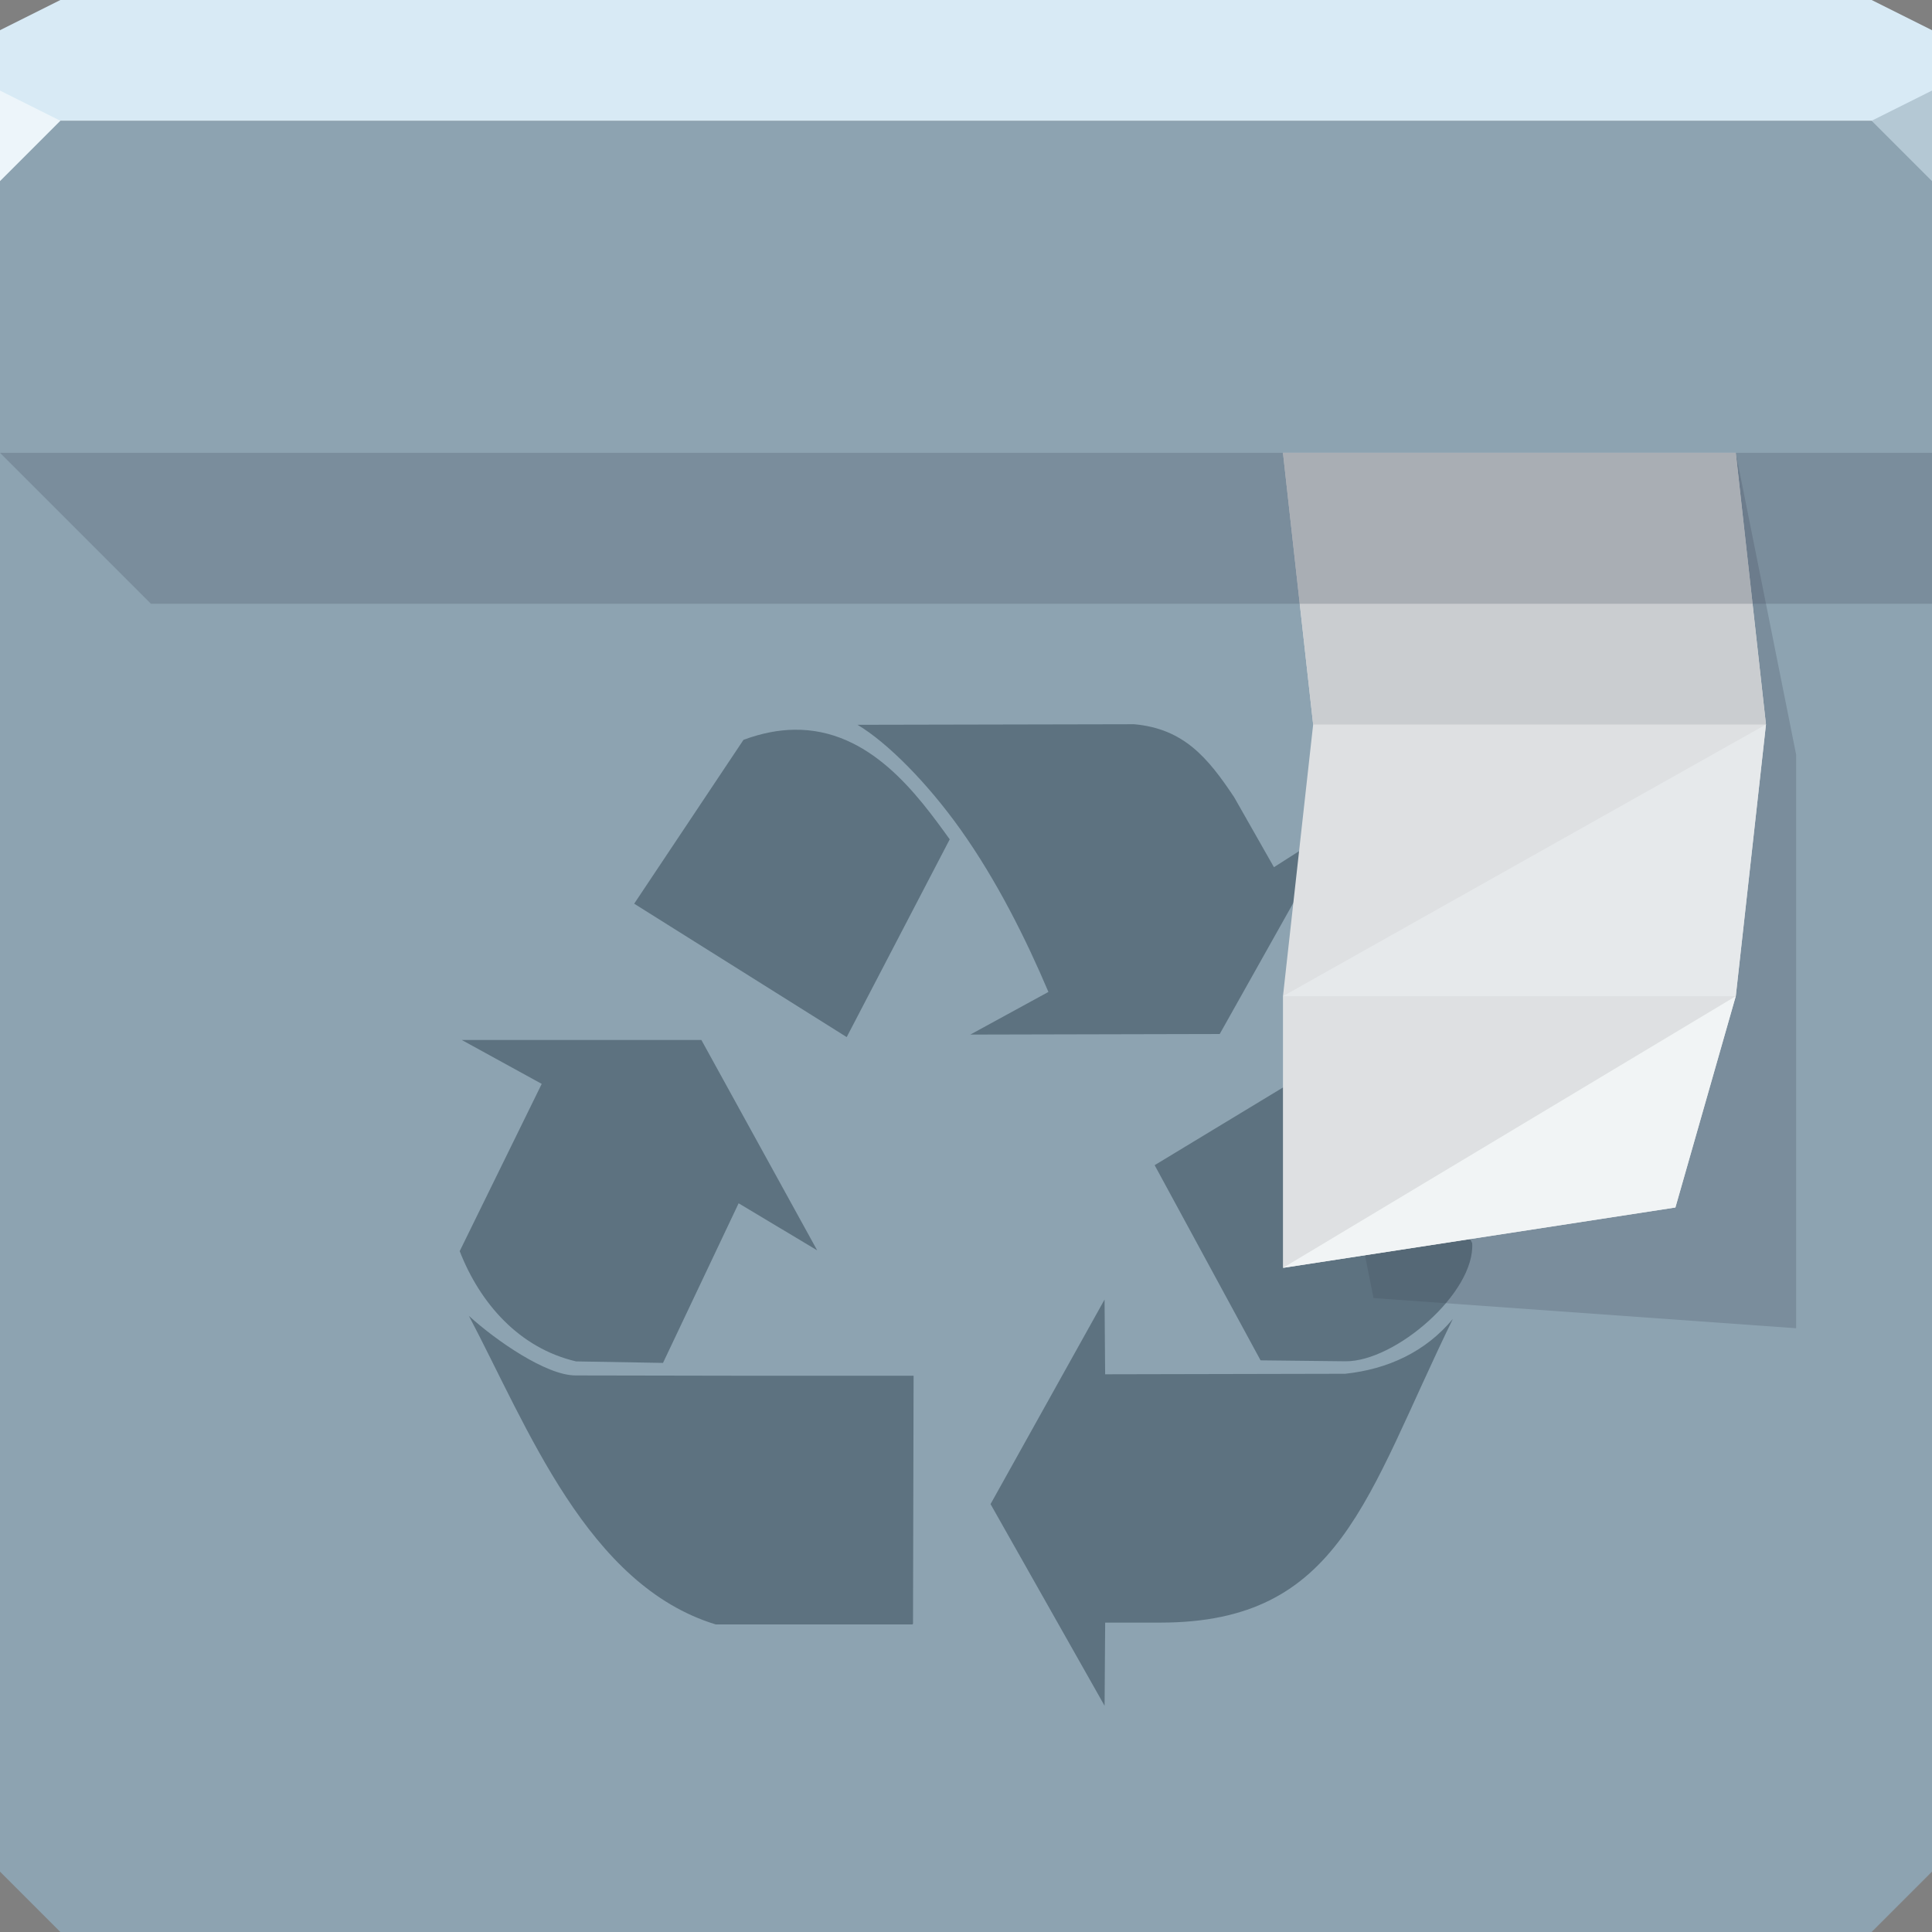 <?xml version="1.0" encoding="UTF-8" standalone="no"?>
<!-- Created with Inkscape (http://www.inkscape.org/) -->

<svg
   xmlns:dc="http://purl.org/dc/elements/1.1/"
   xmlns:cc="http://creativecommons.org/ns#"
   xmlns:rdf="http://www.w3.org/1999/02/22-rdf-syntax-ns#"
   xmlns:svg="http://www.w3.org/2000/svg"
   xmlns="http://www.w3.org/2000/svg"
   xmlns:sodipodi="http://sodipodi.sourceforge.net/DTD/sodipodi-0.dtd"
   xmlns:inkscape="http://www.inkscape.org/namespaces/inkscape"
   width="64"
   height="64"
   id="svg13094"
   version="1.1"
   inkscape:version="0.91+devel r"
   sodipodi:docname="user-trash-full.svg">
  <rect width="100%" height="100%" fill="#808080" stroke="none"/>
  <sodipodi:namedview
     id="base"
     pagecolor="#ffffff"
     bordercolor="#666666"
     borderopacity="1.0"
     inkscape:pageopacity="0"
     inkscape:pageshadow="2"
     inkscape:zoom="8.0000004"
     inkscape:cx="34.012827"
     inkscape:cy="30.70237"
     inkscape:document-units="px"
     inkscape:current-layer="svg13094"
     showgrid="true"
     inkscape:snap-bbox="true"
     inkscape:bbox-paths="true"
     inkscape:bbox-nodes="true"
     inkscape:snap-bbox-edge-midpoints="true"
     inkscape:snap-bbox-midpoints="true"
     inkscape:object-paths="true"
     inkscape:snap-intersection-paths="true"
     inkscape:object-nodes="true"
     inkscape:snap-smooth-nodes="true"
     inkscape:snap-midpoints="true"
     inkscape:snap-object-midpoints="true"
     inkscape:snap-center="true"
     showguides="true"
     inkscape:guide-bbox="true"
     inkscape:window-width="1920"
     inkscape:window-height="1023"
     inkscape:window-x="-10"
     inkscape:window-y="35"
     inkscape:window-maximized="1"
     inkscape:snap-global="true"
     fit-margin-top="0"
     fit-margin-left="0"
     fit-margin-right="0"
     fit-margin-bottom="0"
     showborder="true"
     inkscape:showpageshadow="false"
     inkscape:snap-page="true">
    <inkscape:grid
       type="xygrid"
       id="grid3075"
       empspacing="5"
       visible="true"
       enabled="true"
       snapvisiblegridlinesonly="true"
       originx="1.6362304e-08px"
       originy="18px" />
  </sodipodi:namedview>
  <defs
     id="defs13096" />
  <path
     id="path4218"
     d="m 0,4 0,30 0,28 2,2 30,0 30,0 2,-2 L 64,34 64,4 32,4 0,4 z"
     style="color:#000000;fill:#8da3b1;fill-opacity:1;fill-rule:nonzero;stroke:none;stroke-width:2.286;marker:none;visibility:visible;display:inline;overflow:visible;enable-background:accumulate"
     inkscape:connector-curvature="0" />
  <path
     style="color:#000000;fill:#d8eaf5;fill-opacity:1;fill-rule:nonzero;stroke:none;marker:none;visibility:visible;display:inline;overflow:visible;enable-background:accumulate;stroke-width:2.286"
     d="M 2 0 L 0 1 L 0 4 L 32 4 L 64 4 L 64 1 L 62 0 L 32 0 L 2 0 z "
     id="path6502" />
  <g
     id="g3043"
     inkscape:export-filename="folder.png"
     inkscape:export-xdpi="90"
     inkscape:export-ydpi="90"
     transform="translate(-0.625,0.082)" />
  <g
     id="scalable"
     transform="matrix(1.039,0,0,1.039,1214.722,1878.812)"
     inkscape:label="#g3701"
     style="fill:#ffffff" />
  <path
     style="fill:#162936;fill-opacity:0.398"
     d="m 37.568,23.991 -9.161,0.019 c 0.997,0.596 2.315,1.93 3.405,3.459 1.217,1.708 2.19,3.673 2.918,5.39 l -2.587,1.413 8.262,-0.019 3.832,-6.826 -2.036,1.3 -1.317,-2.317 C 40.012,25.098 39.213,24.138 37.568,23.991 z M 26.312,24.173 c -0.52,0.007 -1.08,0.111 -1.683,0.335 l -3.621,5.428 7.04,4.419 3.413,-6.551 C 30.397,26.33 28.818,24.139 26.312,24.173 z m 19.025,10.134 -7.088,4.291 3.509,6.465 2.809,0.031 c 1.648,0.018 4.305,-2.271 4.201,-3.916 L 45.337,34.307 z m -30.042,0.143 2.65,1.455 -2.717,5.541 c 0.678,1.741 1.982,3.215 3.855,3.652 l 2.88,0.05 2.505,-5.287 2.602,1.558 -3.836,-6.969 -7.939,0 z m 21.296,8.597 -3.778,6.778 3.778,6.681 0.019,-2.755 1.836,0 c 5.973,-0.003 6.803,-4.17 9.681,-10.059 -0.902,1.086 -2.147,1.665 -3.568,1.816 l -7.95,0.017 -0.019,-2.478 z m -21.057,0.545 c 1.944,3.69 3.928,8.927 8.178,10.22 l 6.514,0 0.019,-0.025 0.019,-8.214 -5.629,0 c -1.858,-0.004 -3.715,-0.006 -5.572,-0.01 -0.969,-9.8e-5 -2.637,-1.16 -3.528,-1.971 z"
     id="path4697"
     inkscape:connector-curvature="0" />
  <g
     id="g3860"
     transform="translate(-0.5,-1)">
    <path
       sodipodi:nodetypes="ccccccc"
       inkscape:connector-curvature="0"
       id="rect3064"
       d="m 58,16 2,10 0,8 0,11 -14,-1 -2,-10 z"
       style="color:#000000;fill:#404957;fill-opacity:0.231;fill-rule:nonzero;stroke:none;stroke-width:1;marker:none;visibility:visible;display:inline;overflow:visible;enable-background:accumulate" />
    <path
       style="color:#000000;fill:#dee0e2;fill-opacity:1;fill-rule:nonzero;stroke:none;stroke-width:1;marker:none;visibility:visible;display:inline;overflow:visible;enable-background:accumulate"
       d="m 43,16 15,0 1,9 -1,9 -2,7 -13,2 0,-9 1,-9 z"
       id="path3839"
       inkscape:connector-curvature="0"
       sodipodi:nodetypes="ccccccccc" />
    <path
       sodipodi:nodetypes="ccccc"
       inkscape:connector-curvature="0"
       id="path3837"
       d="m 43,16 15,0 1,9 -15,0 z"
       style="color:#000000;fill:#cacdd0;fill-opacity:1;fill-rule:nonzero;stroke:none;stroke-width:1;marker:none;visibility:visible;display:inline;overflow:visible;enable-background:accumulate" />
    <path
       style="color:#000000;fill:#e6e9eb;fill-opacity:1;fill-rule:nonzero;stroke:none;stroke-width:1;marker:none;visibility:visible;display:inline;overflow:visible;enable-background:accumulate"
       d="m 59,25 -1,9 -15,0 z"
       id="path3067"
       inkscape:connector-curvature="0"
       sodipodi:nodetypes="cccc" />
    <path
       style="color:#000000;fill:#f1f4f5;fill-opacity:1;fill-rule:nonzero;stroke:none;stroke-width:1;marker:none;visibility:visible;display:inline;overflow:visible;enable-background:accumulate"
       d="m 58,34 -2,7 -13,2 z"
       id="path3841"
       inkscape:connector-curvature="0"
       sodipodi:nodetypes="cccc" />
  </g>
  <path
     style="color:#000000;fill:#404957;fill-opacity:0.231;fill-rule:nonzero;stroke:none;stroke-width:1;marker:none;visibility:visible;display:inline;overflow:visible;enable-background:accumulate"
     d="M 1.6362304e-8,15 64,15 64,20 5,20 z"
     id="rect4208"
     inkscape:connector-curvature="0"
     sodipodi:nodetypes="ccccc" />
  <path
     d="M 64,6 62,4 64,3 Z"
     id="path3028"
     style="fill:#b4c8d4;fill-opacity:1"
     inkscape:connector-curvature="0" />
  <path
     inkscape:connector-curvature="0"
     d="M 0,6 2,4 0,3 Z"
     id="path3028-3"
     style="fill:#edf5fa;fill-opacity:1" />
</svg>
